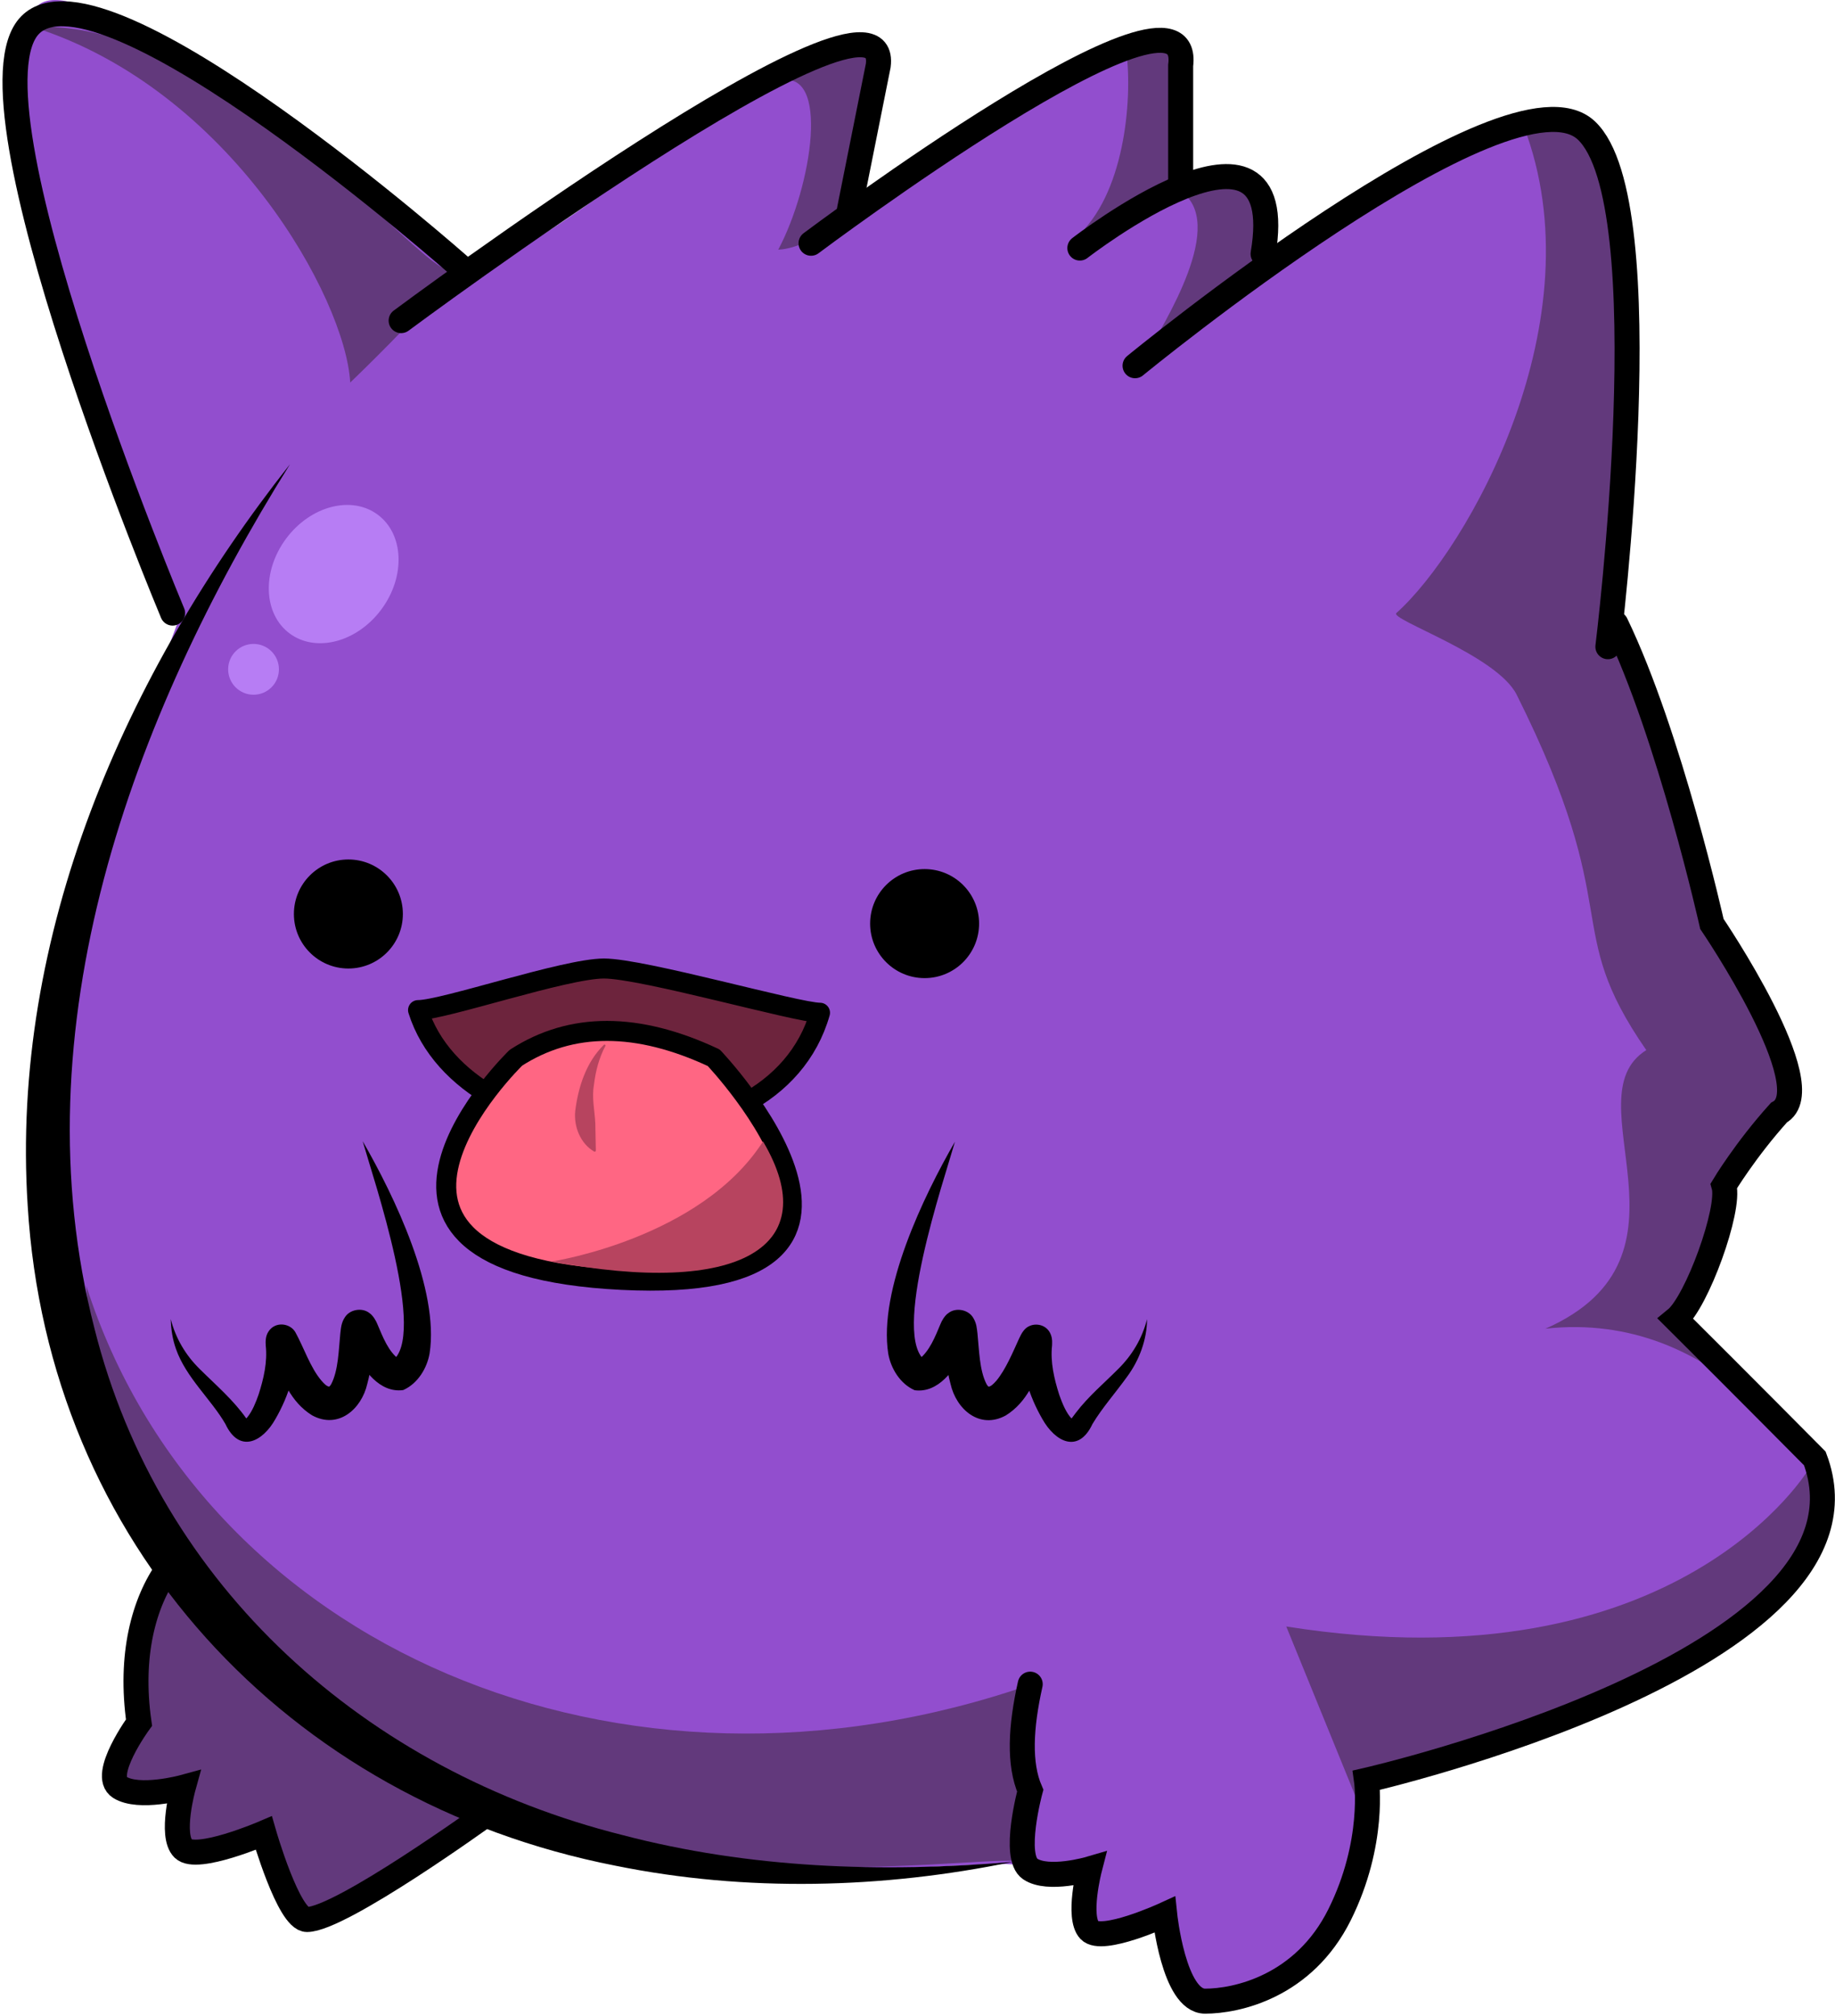 <svg width="367" height="403" viewBox="0 0 367 403" fill="none" xmlns="http://www.w3.org/2000/svg">
<path d="M36.652 121.499C36.652 121.499 -4.678 30.112 6.036 4.998C7.245 -18.552 82.523 48.507 92.123 53.365C101.724 58.223 155.784 7.551 170.847 8.3C182.051 10.911 169.887 41.902 169.887 41.902C169.887 41.902 217.919 4.786 227.029 8.943C236.14 13.1 236.131 36.142 236.131 36.142C236.131 36.142 248.775 36.142 251.175 38.004C253.412 45.742 251.175 54.661 251.175 54.661C251.175 54.661 311.015 13.1 317.255 26.061C323.495 39.022 322.439 121.499 322.439 121.499C332.885 134.479 339.816 185.909 355.177 222.391C340.776 236.792 339.499 267.58 333.096 263.673C328.996 261.177 362.857 291.514 362.857 291.514C362.857 291.514 389.739 327.996 273.573 355.838C273.573 355.838 273.573 400 239.011 400C239.011 400 233.894 390.611 230.37 382.719C230.37 382.719 218.264 391.811 217.093 385.81C215.922 379.81 219.493 373.579 219.493 373.579C219.493 373.579 207.492 377.88 205.572 373.579C203.652 369.278 152.606 381.759 97.884 361.598L61.402 383.679L52.761 366.398L36.652 369.518V357.259H23.96L28.443 343.088C27.569 324.984 29.614 318.311 38.831 314.037C38.831 314.037 -21.911 274.147 36.652 121.499Z" fill="#924ECE"/>
<path d="M76.265 121.823C81.133 115.267 80.813 106.785 75.551 102.878C70.289 98.972 62.077 101.12 57.21 107.676C52.343 114.232 52.663 122.714 57.925 126.62C63.187 130.527 71.398 128.379 76.265 121.823Z" fill="#B77DF4"/>
<path d="M50.707 138.867C53.512 138.867 55.785 136.593 55.785 133.788C55.785 130.983 53.512 128.709 50.707 128.709C47.902 128.709 45.628 130.983 45.628 133.788C45.628 136.593 47.902 138.867 50.707 138.867Z" fill="#B77DF4"/>
<path d="M273.573 365.131C274.466 359.697 274.466 355.828 274.466 355.828C390.632 327.987 363.75 291.505 363.75 291.505C363.75 291.505 331.877 260.207 335.976 262.703C342.379 266.611 335.976 238.923 357.74 219.242C348.62 196.681 322.698 126.597 322.698 126.597C322.698 126.597 329.256 49.137 318.148 26.051C316.554 22.739 311.437 22.998 304.726 25.206C319.655 63.973 293.465 109.873 279.275 122.536C277.835 123.823 299.379 130.956 303.334 138.857C325.415 183.019 311.975 184.939 329.256 209.901C313.895 219.501 341.736 251.183 309.095 265.584C343.724 261.743 361.897 293.425 361.897 293.425C361.897 293.425 335.976 337.587 257.252 325.107L273.573 365.131Z" fill="#62397C"/>
<path d="M206.369 336.637C123.805 365.438 40.281 328.956 17.239 256.953C21.08 306.875 38.831 314.037 38.831 314.037C30.069 317.997 27.694 324.526 27.483 343.088L23.96 357.259H36.652V369.518L52.761 366.398L61.402 383.679L97.884 361.598C152.606 381.759 204.449 368.549 206.369 372.85" fill="#62397C"/>
<path d="M88.283 53.365C80.526 49.438 41.241 3.5 6.679 5.42C46.041 17.901 69.13 59.691 70.042 76.464C70.042 76.464 84.481 62.687 91.845 53.413C90.347 53.787 89.138 53.797 88.283 53.365Z" fill="#62397C"/>
<path d="M155.65 49.902C155.65 49.902 176.771 49.902 174.371 9.951C168.131 9.951 157.436 15.587 155.65 16.192C166.21 13.312 162.37 37.313 155.65 49.902Z" fill="#62397C"/>
<path d="M250.225 54.661C250.225 54.661 252.462 45.742 250.225 38.004C246.855 33.953 237.523 38.484 235.814 38.004C245.943 44.292 232.464 65.039 229.42 70.703C229.42 70.703 246.999 58.501 253.719 52.299C251.511 53.778 250.225 54.67 250.225 54.67V54.661Z" fill="#62397C"/>
<path d="M216.93 45.742L235.171 38.062C234.825 31.716 242.851 6.38 225.014 8.665C226.607 17.276 225.57 36.142 216.93 45.742Z" fill="#62397C"/>
<path d="M58.003 92.784C26.283 143.475 3.482 205.619 18.891 265.536C31.89 317.33 73.402 353.985 124.467 366.792C149.89 373.455 176.281 374.395 202.539 372.159C176.579 377.525 149.217 378.236 123.047 372.917C57.408 360.052 9.588 308.296 5.537 240.997C2.042 186.898 25.045 134.508 58.003 92.784Z" fill="black"/>
<path d="M227.01 73.103C227.01 73.103 301.894 11.66 317.255 26.061C332.616 40.462 321.575 129.266 321.575 129.266" stroke="black" stroke-width="5" stroke-miterlimit="10" stroke-linecap="round"/>
<path d="M92.123 53.365C92.123 53.365 20.696 -9.806 6.036 4.998C-8.615 19.802 34.52 122.546 34.52 122.546" stroke="black" stroke-width="5" stroke-miterlimit="10" stroke-linecap="round"/>
<path d="M80.228 64.088C80.228 64.088 178.528 -8.981 175.648 13.1L169.887 41.902" stroke="black" stroke-width="5" stroke-miterlimit="10" stroke-linecap="round"/>
<path d="M162.207 48.622C162.207 48.622 239.011 -8.981 236.131 13.1V36.142" stroke="black" stroke-width="5" stroke-miterlimit="10" stroke-linecap="round"/>
<path d="M215.97 49.582C215.97 49.582 258.375 16.672 252.615 50.753" stroke="black" stroke-width="5" stroke-miterlimit="10" stroke-linecap="round"/>
<path d="M33.56 313.596C28.76 320.316 25.88 330.876 27.8 344.317C27.8 344.317 20.12 354.839 23.96 357.259C27.8 359.678 36.652 357.259 36.652 357.259C36.652 357.259 33.983 366.869 36.652 369.518C39.321 372.168 52.761 366.398 52.761 366.398C52.761 366.398 57.725 383.679 61.402 383.679C68.122 383.679 97.087 362.769 97.087 362.769" stroke="black" stroke-width="5" stroke-miterlimit="10" stroke-linecap="round"/>
<path d="M323.178 124.677C333.941 146.97 342.379 184.68 342.379 184.68C342.379 184.68 364.758 217.591 355.791 222.391C349.1 229.803 344.78 237.003 344.78 237.003C346.124 241.659 339.384 260.236 335.169 263.673C347.727 276.154 362.963 291.515 362.963 291.515C378.208 331.837 273.294 355.838 273.294 355.838C273.294 355.838 275.09 368.318 267.918 382.719C260.746 397.12 247.296 400 241.017 400C234.739 400 232.943 382.719 232.943 382.719C232.943 382.719 220.386 388.479 217.899 385.839C215.413 383.199 217.899 373.579 217.899 373.579C217.899 373.579 209.633 375.999 206.043 373.579C202.452 371.16 206.043 357.921 206.043 357.921C203.739 352.602 204.123 345.21 206.043 336.637" stroke="black" stroke-width="5" stroke-miterlimit="10" stroke-linecap="round"/>
<path d="M72.558 228.151C72.558 228.151 91.279 268.953 79.72 274.867C79.72 274.867 76.206 275.242 72.558 266.236C70.158 260.313 73.038 279.514 66.317 280.474C59.597 281.434 55.757 262.233 56.237 269.433C56.678 276.106 50.957 290.074 47.596 284.794C42.115 276.182 35.596 273.754 34.156 263.673" fill="#924ECE"/>
<path d="M72.558 228.151C78.836 239.009 87.88 257.826 85.921 270.518C85.413 273.446 83.588 276.547 80.641 277.853C75.889 278.496 72.673 273.773 70.781 270.173C70.378 269.433 69.572 267.609 69.399 267.187C70.714 269.069 73.95 268.685 74.766 266.448C74.516 269.289 74.401 273.254 73.46 276.595C72.317 281.655 67.652 285.773 62.4 282.893C58.07 280.195 56.448 275.626 54.643 271.392C54.518 271.085 54.048 269.904 53.913 269.616C54.115 269.865 54.105 269.923 54.509 270.249C56.112 271.584 58.983 270.624 59.261 268.406C59.482 273.59 57.734 279.053 55.094 283.623C52.55 288.202 47.875 290.602 45.081 284.631C42.239 279.715 37.189 275.338 35.202 269.654C34.501 267.705 34.204 265.66 34.146 263.663C35.135 267.523 37.122 270.864 39.925 273.629C43.113 276.797 46.684 279.831 49.315 283.604C49.756 284.151 49.66 283.728 49.257 283.719C48.844 283.738 49.257 283.604 49.497 283.258C50.457 282.068 51.187 280.291 51.715 278.755C52.733 275.597 53.52 272.217 53.145 268.925C53.107 268.176 53.078 267.1 53.673 266.188C54.998 264.086 57.965 264.422 59.059 266.265C60.778 269.376 62.055 273.341 64.272 275.952C64.839 276.595 65.367 277.143 65.847 277.162C65.943 277.075 66.077 276.951 66.231 276.691C67.69 273.888 67.728 269.808 68.064 266.524C68.199 265.449 68.237 264.403 69.005 263.26C70.042 261.676 72.49 261.35 73.863 262.444C74.622 262.934 75.246 264.076 75.476 264.681C76.542 267.168 77.675 270.23 79.912 271.785C79.931 271.805 79.902 271.785 79.883 271.785C79.864 271.785 79.816 271.776 79.787 271.785C79.643 271.785 79.547 271.785 79.383 271.805L78.308 272.121C85.557 267.417 74.756 235.899 72.548 228.151H72.558Z" fill="black"/>
<path d="M191.008 228.151C191.008 228.151 172.287 268.953 183.846 274.867C183.846 274.867 187.36 275.242 191.008 266.236C193.408 260.313 190.528 279.514 197.249 280.474C203.969 281.434 207.809 262.233 207.329 269.433C206.887 276.106 212.609 290.074 215.97 284.794C221.451 276.182 227.97 273.754 229.41 263.673" fill="#924ECE"/>
<path d="M191.008 228.151C188.829 235.793 177.99 267.456 185.248 272.121L184.173 271.805C184.01 271.785 183.904 271.785 183.77 271.785C183.741 271.785 183.693 271.785 183.674 271.785C183.654 271.785 183.626 271.785 183.645 271.785C183.645 271.785 183.722 271.747 183.789 271.699C185.91 270.086 187.053 267.139 188.08 264.691C188.311 264.086 188.925 262.943 189.693 262.454C191.133 261.321 193.639 261.715 194.647 263.414C195.338 264.576 195.357 265.478 195.492 266.534C195.837 269.827 195.866 273.898 197.325 276.701C197.479 276.96 197.604 277.095 197.709 277.171C198.18 277.152 198.718 276.605 199.284 275.971C201.127 273.754 202.548 270.336 203.815 267.561C204.036 267.1 204.324 266.476 204.718 265.987C206.091 264.134 209.297 264.374 210.181 266.812C210.517 267.753 210.411 268.3 210.411 268.944C210.046 272.237 210.833 275.616 211.841 278.775C212.446 280.474 213.253 282.538 214.482 283.719C214.482 283.738 214.424 283.719 214.299 283.738C214.174 283.738 214.021 283.805 213.973 283.853C213.867 283.949 214.04 283.911 214.242 283.623C214.549 283.2 214.866 282.778 215.192 282.365C217.669 279.111 220.818 276.48 223.631 273.648C226.434 270.883 228.431 267.542 229.41 263.683C229.391 267.753 227.865 271.862 225.445 275.146C223.036 278.496 220.424 281.415 218.485 284.65C215.691 290.602 211.054 288.25 208.472 283.642C205.831 279.082 204.084 273.61 204.305 268.435C204.593 270.672 207.454 271.613 209.057 270.278C209.46 269.952 209.46 269.885 209.652 269.645C209.518 269.923 209.048 271.113 208.923 271.421C207.128 275.654 205.495 280.224 201.166 282.922C195.914 285.802 191.248 281.684 190.106 276.624C189.165 273.283 189.04 269.309 188.8 266.476C189.607 268.713 192.861 269.097 194.167 267.216C193.984 267.648 193.188 269.443 192.784 270.201C190.893 273.802 187.667 278.525 182.925 277.882C179.977 276.576 178.153 273.475 177.644 270.547C175.676 257.865 184.72 239.048 191.008 228.18V228.151Z" fill="black"/>
<path d="M83.608 201.904C93.131 232.049 154.478 235.755 164.002 202.432C159.452 202.432 128.605 193.59 120.8 193.59C112.995 193.59 88.744 201.904 83.608 201.904Z" fill="#6D243D" stroke="black" stroke-width="4" stroke-linejoin="round"/>
<path d="M69.677 193.59C75.695 193.59 80.574 188.711 80.574 182.693C80.574 176.675 75.695 171.796 69.677 171.796C63.659 171.796 58.781 176.675 58.781 182.693C58.781 188.711 63.659 193.59 69.677 193.59Z" fill="black"/>
<path d="M184.922 195.51C190.94 195.51 195.818 190.631 195.818 184.613C195.818 178.595 190.94 173.716 184.922 173.716C178.904 173.716 174.025 178.595 174.025 184.613C174.025 190.631 178.904 195.51 184.922 195.51Z" fill="black"/>
<path d="M103.183 211.427C103.183 211.427 60.586 252.632 124.323 255.829C188.061 259.036 142.747 211.427 142.747 211.427C127.463 204.275 114.272 204.275 103.183 211.427Z" fill="#FF6683" stroke="black" stroke-width="4" stroke-linejoin="round"/>
<path d="M121.078 209.066C119.792 211.504 119.11 214.135 118.793 216.832C118.323 219.424 118.947 221.988 119.062 224.561L119.168 229.975C119.187 230.139 118.985 230.263 118.841 230.187C116.048 228.564 114.742 225.166 115.04 222.103C115.644 217.264 117.238 212.31 120.771 208.845C120.925 208.691 121.184 208.883 121.078 209.075V209.066Z" fill="#B7445F"/>
<path d="M110.365 252.152C110.365 252.152 140.126 247.631 152.607 228.151C165.087 249.272 147.806 259.228 110.365 252.152Z" fill="#B7445F"/>
</svg>
